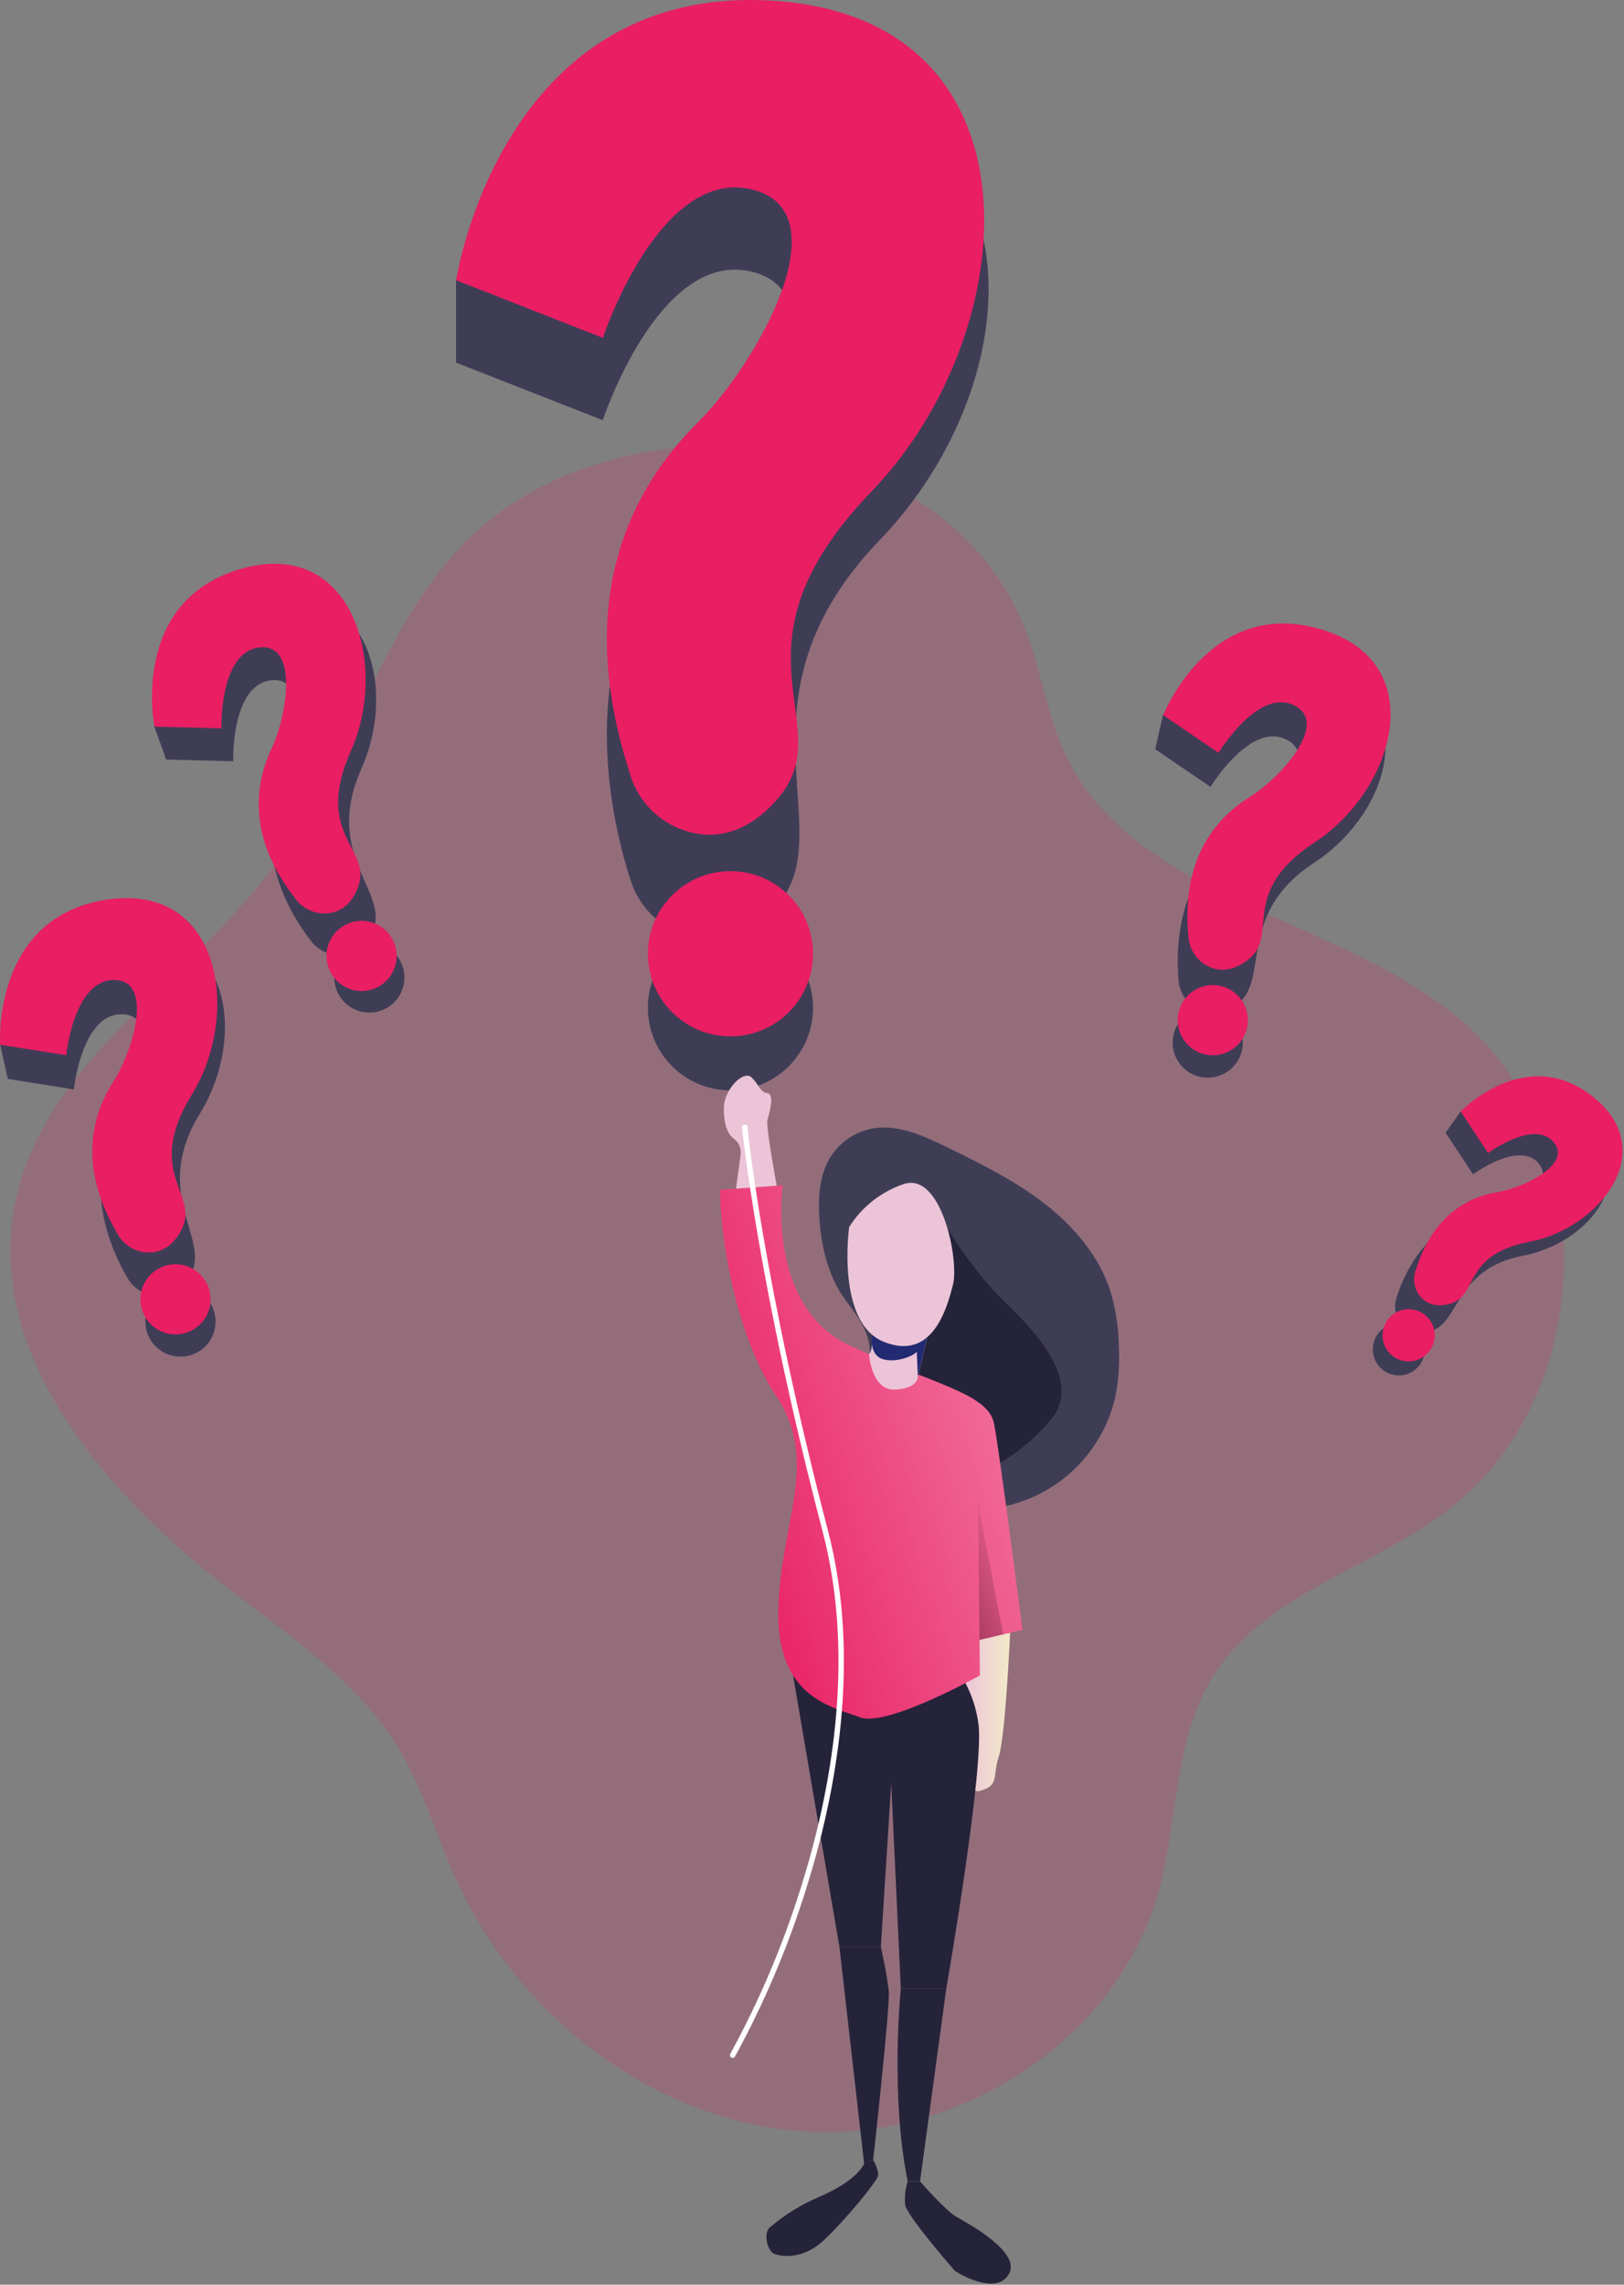 <svg width="423" height="595" viewBox="0 0 423 595" fill="none" xmlns="http://www.w3.org/2000/svg">
<rect x="0" y="0" width="423" height="595" fill="#808080" stroke="none"/>
<g clip-path="url(#clip0)">
<path opacity="0.18" d="M120.48 141.85C98.31 164.99 90.94 198.6 72.12 224.54C50.12 254.88 12.06 275.71 4.12 312.36C-4.58 352.72 27.95 389.72 60.76 414.72C76.56 426.77 93.53 438.39 103.81 455.39C110.24 466.03 113.66 478.17 118.81 489.49C135.15 525.62 171.26 553.19 210.87 555.2C250.48 557.21 290.98 531.05 301.71 492.88C306.95 474.22 305.64 453.34 315.79 436.88C329.07 415.29 356.96 408.63 377.13 393.28C415.71 363.94 417.84 298.09 381.24 266.28C349.15 238.42 295.47 234.77 277.43 196.28C272.54 185.85 271.15 174.12 266.87 163.43C244.6 107.84 158.7 101.95 120.48 141.85Z" fill="#E91E63"/>
<path d="M190.26 283.97C202.14 283.97 211.77 274.34 211.77 262.46C211.77 250.58 202.14 240.95 190.26 240.95C178.38 240.95 168.75 250.58 168.75 262.46C168.75 274.34 178.38 283.97 190.26 283.97Z" fill="#3F3D56"/>
<path d="M263.1 425.21C263.1 425.21 261.89 452.21 260.15 457.44C258.41 462.67 260.48 465.07 255.02 466.44C249.56 467.81 251.48 438.38 251.48 438.38L253.32 427.1L263.1 425.21Z" fill="url(#paint0_linear)"/>
<path d="M206.01 433.06L218.64 506.99H229.44L232.14 464.4L234.63 517.87H246.48C246.48 517.87 256.67 459.3 254.79 448.52C254.274 444.966 253.155 441.527 251.48 438.35L206.01 433.06Z" fill="#25233A"/>
<path d="M213.46 317.8C213.02 312.09 213.33 306.02 216.4 301.19C217.65 299.248 219.294 297.589 221.225 296.321C223.155 295.054 225.331 294.205 227.61 293.83C234.18 292.83 240.61 295.83 246.61 298.73C255.41 303.05 264.27 307.41 272.01 313.4C279.75 319.39 286.4 327.24 289.33 336.59C290.647 341.143 291.35 345.851 291.42 350.59C291.659 355.011 291.353 359.444 290.51 363.79C288.988 370.447 285.689 376.567 280.964 381.497C276.239 386.428 270.266 389.985 263.68 391.79C248.68 395.69 231.59 390.18 218.02 397.63C217.131 398.248 216.098 398.627 215.02 398.73C214.288 398.66 213.593 398.371 213.027 397.903C212.46 397.434 212.046 396.806 211.84 396.1C211.455 394.679 211.455 393.181 211.84 391.76C212.789 387.346 215.011 383.306 218.23 380.14C222.37 376.09 227.89 373.75 232.41 370.14C233.179 369.628 233.767 368.886 234.09 368.02C234.63 366.02 232.55 364.37 230.64 363.63C228.73 362.89 226.45 362.23 225.69 360.34C225.07 358.81 225.69 357.11 226.12 355.51C227.85 348.51 224.12 343.81 220.27 338.62C215.8 332.62 214.02 325.12 213.46 317.8Z" fill="#3F3D56"/>
<path d="M246.76 319.87C246.76 319.87 253.5 331.14 261.25 338.6C269 346.06 282.2 359.47 273.79 369.65C268.738 375.762 262.304 380.585 255.02 383.72L237.95 366.57V338.57L246.76 319.87Z" fill="#25233A"/>
<path d="M187.6 309.86L203.88 308.65C203.88 308.65 199.31 340.25 221.53 350.51C243.75 360.77 257.42 362.91 258.93 370.83C260.44 378.75 266.32 424.46 266.32 424.46L255.13 427.07L254.79 391.72L255.22 436.31C255.22 436.31 230.98 449.91 224 447.23C217.02 444.55 202.37 442.32 202.72 419.6C203.07 396.88 213.72 380.8 202.16 363.51C190.6 346.22 187.3 318.05 187.6 309.86Z" fill="#E91E63"/>
<path d="M187.6 309.86L203.88 308.65C203.88 308.65 199.31 340.25 221.53 350.51C243.75 360.77 257.42 362.91 258.93 370.83C260.44 378.75 266.32 424.46 266.32 424.46L255.13 427.07L254.79 391.72L255.22 436.31C255.22 436.31 230.98 449.91 224 447.23C217.02 444.55 202.37 442.32 202.72 419.6C203.07 396.88 213.72 380.8 202.16 363.51C190.6 346.22 187.3 318.05 187.6 309.86Z" fill="url(#paint1_linear)"/>
<path d="M226.36 352.72C226.36 352.72 226.98 362.12 233.02 361.89C239.06 361.66 239.07 358.64 239.07 358.64L242.91 342.26L226.36 343.26C226.36 343.26 228.24 350.2 226.36 352.72Z" fill="url(#paint2_linear)"/>
<path d="M227.11 347.56C227.11 347.56 226.35 352.4 229.46 353.77C232.57 355.14 237.58 353.42 238.79 352.04L239.07 358.6L241.87 346.65L227.11 347.56Z" fill="#222A72"/>
<path d="M221.18 319.55C221.18 319.55 217.69 344.43 230.23 349.46C242.77 354.49 246.61 340.99 248.23 334.51C249.85 328.03 245.16 304.81 235.23 308.42C229.416 310.422 224.459 314.348 221.18 319.55Z" fill="url(#paint3_linear)"/>
<path d="M191.71 309.56C191.71 309.56 192.88 300.86 192.91 300.7C193.014 299.892 192.895 299.072 192.567 298.327C192.24 297.581 191.715 296.94 191.05 296.47C189.85 295.57 188.53 293.47 188.53 288.62C188.53 283.77 193.67 278.52 195.79 280.62C197.91 282.72 197.92 284.38 199.89 284.69C201.86 285 200.34 290 199.89 291.69C199.44 293.38 202.31 308.8 202.31 308.8L191.71 309.56Z" fill="url(#paint4_linear)"/>
<path d="M254.79 391.76L261.29 425.63L255.13 427.07L254.79 391.76Z" fill="url(#paint5_linear)"/>
<path d="M234.63 517.87C234.63 517.87 231.82 545.57 236.43 568.08H239.64L246.48 517.87H234.63Z" fill="#25233A"/>
<path d="M218.64 506.99L225.08 563.48L227.44 562.48C227.44 562.48 231.86 522.48 231.5 518.62C231.14 514.76 229.44 506.97 229.44 506.97L218.64 506.99Z" fill="#25233A"/>
<path d="M227.44 562.5C227.44 562.5 228.87 564.92 228.71 566.64C228.59 567.82 220.43 577.94 214.6 583.4C208.3 589.3 202.19 587.12 202.19 587.12C199.91 586.89 198.73 581.65 200.47 580.12C204.262 576.871 208.524 574.214 213.11 572.24C223.56 567.82 225.11 563.44 225.11 563.44L227.44 562.5Z" fill="#25233A"/>
<path d="M236.43 568.08C235.802 570.045 235.575 572.116 235.76 574.17C236.16 577.1 248.76 591.44 248.76 591.44C248.76 591.44 259.08 598.14 262.7 592.38C266.32 586.62 252.02 578.98 249.18 577.38C246.34 575.78 239.64 568.09 239.64 568.09L236.43 568.08Z" fill="#25233A"/>
<path d="M164.24 229.21C165.61 233.598 168.324 237.445 171.999 240.206C175.674 242.968 180.124 244.505 184.72 244.6C190.47 244.6 196.94 242.41 202.94 235.16C218.94 215.84 189.49 181.79 229.16 140.62C268.83 99.45 272.96 26.47 201.71 21.62C147.3 17.94 125.04 51.78 118.78 72.96V94.43L157 109.43C157 109.43 171.62 65.07 195.69 70.72C219.76 76.37 197.09 116.15 181.9 131.27C148.43 164.6 158.11 210.16 164.24 229.21Z" fill="#3F3D56"/>
<path d="M164.24 202.02C165.619 206.403 168.336 210.243 172.009 213.003C175.682 215.764 180.127 217.304 184.72 217.41C190.47 217.41 196.94 214.8 202.94 207.56C218.94 188.23 187.45 169.02 227.13 127.85C266.81 86.68 272.99 5.04 201.74 0.22C130.49 -4.6 118.81 72.99 118.81 72.99L157.03 87.99C157.03 87.99 171.62 43.68 195.69 49.31C219.76 54.94 197.09 94.73 181.9 109.86C148.43 143.16 158.11 182.97 164.24 202.02Z" fill="#E91E63"/>
<path d="M190.26 269.9C202.14 269.9 211.77 260.27 211.77 248.39C211.77 236.51 202.14 226.88 190.26 226.88C178.38 226.88 168.75 236.51 168.75 248.39C168.75 260.27 178.38 269.9 190.26 269.9Z" fill="#E91E63"/>
<path d="M104.49 258.441C106.627 253.868 104.653 248.428 100.08 246.291C95.507 244.153 90.067 246.128 87.93 250.701C85.792 255.274 87.767 260.714 92.34 262.851C96.913 264.988 102.353 263.014 104.49 258.441Z" fill="#3F3D56"/>
<path d="M81.01 245.08C82.197 246.632 83.84 247.774 85.709 248.344C87.578 248.915 89.579 248.885 91.43 248.26C93.73 247.44 95.99 245.61 97.34 241.84C100.92 231.84 84.22 222.47 94.11 200.26C104 178.05 95.05 148.26 65.89 156.7C43.61 163.12 39.62 179.87 40.19 189.25L43.3 197.81L60.74 198.25C60.74 198.25 60.14 178.42 70.58 177.18C81.02 175.94 77.73 195.13 73.85 203.38C65.31 221.56 75.79 238.36 81.01 245.08Z" fill="#3F3D56"/>
<path d="M77.07 234.21C78.252 235.765 79.894 236.909 81.762 237.48C83.63 238.051 85.631 238.019 87.48 237.39C89.79 236.57 91.99 234.58 93.33 230.81C96.92 220.81 81.56 217.66 91.44 195.45C101.32 173.24 91.95 139.73 62.78 148.14C33.61 156.55 40.24 189.25 40.24 189.25L57.68 189.68C57.68 189.68 57.09 169.86 67.52 168.62C77.95 167.38 74.67 186.57 70.79 194.81C62.24 212.99 71.84 227.49 77.07 234.21Z" fill="#E91E63"/>
<path d="M98.197 257.162C102.731 254.943 104.608 249.468 102.389 244.934C100.169 240.4 94.695 238.524 90.161 240.743C85.627 242.962 83.751 248.437 85.97 252.97C88.189 257.504 93.663 259.381 98.197 257.162Z" fill="#E91E63"/>
<path d="M55.94 342.25C56.321 344.016 56.17 345.855 55.507 347.535C54.843 349.216 53.697 350.662 52.212 351.691C50.727 352.72 48.971 353.286 47.164 353.317C45.358 353.348 43.583 352.844 42.063 351.867C40.544 350.89 39.348 349.485 38.626 347.829C37.905 346.172 37.69 344.34 38.01 342.562C38.329 340.784 39.169 339.14 40.422 337.839C41.675 336.537 43.285 335.637 45.05 335.25C46.225 334.991 47.439 334.967 48.623 335.179C49.808 335.392 50.938 335.836 51.95 336.486C52.962 337.137 53.836 337.981 54.52 338.97C55.205 339.959 55.688 341.074 55.94 342.25Z" fill="#3F3D56"/>
<path d="M33.18 332.78C34.149 334.477 35.628 335.827 37.406 336.638C39.184 337.449 41.173 337.681 43.09 337.3C45.48 336.79 47.97 335.3 49.79 331.72C54.66 322.24 39.33 310.79 52.04 290.07C64.75 269.35 59.8 238.68 29.78 243.19C6.85 246.63 0.7 262.71 0.04 272.08L2.04 280.98L19.24 283.72C19.24 283.72 21.24 263.99 31.76 264.13C42.28 264.27 36.49 282.86 31.57 290.52C20.7 307.41 28.89 325.44 33.18 332.78Z" fill="#3F3D56"/>
<path d="M30.7 321.49C31.67 323.186 33.149 324.535 34.927 325.346C36.705 326.157 38.693 326.389 40.61 326.01C43 325.5 45.44 323.81 47.27 320.26C52.14 310.78 37.32 305.68 50.03 284.96C62.74 264.24 57.84 229.78 27.82 234.29C-2.2 238.8 0.04 272.08 0.04 272.08L17.24 274.8C17.24 274.8 19.24 255.07 29.76 255.21C40.28 255.35 34.49 273.94 29.57 281.6C18.75 298.51 26.4 314.15 30.7 321.49Z" fill="#E91E63"/>
<path d="M46.394 347.497C51.428 347.121 55.204 342.736 54.828 337.702C54.453 332.668 50.067 328.892 45.033 329.268C39.999 329.644 36.223 334.029 36.599 339.063C36.975 344.097 41.361 347.873 46.394 347.497Z" fill="#E91E63"/>
<path d="M323.49 273.56C323.087 275.322 322.171 276.925 320.857 278.166C319.543 279.407 317.891 280.231 316.109 280.533C314.327 280.835 312.495 280.603 310.846 279.864C309.196 279.126 307.803 277.915 306.841 276.384C305.879 274.854 305.393 273.073 305.444 271.266C305.494 269.46 306.079 267.709 307.125 266.234C308.17 264.76 309.63 263.629 311.318 262.984C313.006 262.339 314.848 262.209 316.61 262.61C318.974 263.151 321.026 264.608 322.316 266.661C323.606 268.714 324.028 271.196 323.49 273.56Z" fill="#3F3D56"/>
<path d="M306.96 255.28C307.109 257.225 307.865 259.074 309.121 260.567C310.377 262.059 312.069 263.12 313.96 263.6C316.33 264.16 319.23 263.85 322.4 261.42C330.85 254.93 321.89 238.03 342.23 224.73C362.57 211.43 371.23 181.58 342.14 172.83C319.94 166.14 307.5 178.05 302.9 186.24L300.9 195.12L315.32 204.94C315.32 204.94 325.57 187.94 335.01 192.58C344.45 197.22 331.28 211.53 323.55 216.36C306.52 227 306.24 246.8 306.96 255.28Z" fill="#3F3D56"/>
<path d="M309.54 244.01C309.688 245.955 310.443 247.805 311.699 249.298C312.955 250.791 314.649 251.852 316.54 252.33C318.92 252.9 321.86 252.41 325.03 249.98C333.48 243.49 322.26 232.54 342.61 219.24C362.96 205.94 373.24 172.72 344.24 163.94C315.24 155.16 302.97 186.24 302.97 186.24L317.39 196.06C317.39 196.06 327.64 179.06 337.08 183.69C346.52 188.32 333.35 202.69 325.63 207.48C308.55 218.12 308.79 235.54 309.54 244.01Z" fill="#E91E63"/>
<path d="M324.384 269.063C326.25 264.373 323.961 259.058 319.271 257.191C314.581 255.325 309.266 257.614 307.399 262.304C305.533 266.994 307.822 272.309 312.512 274.176C317.202 276.042 322.518 273.753 324.384 269.063Z" fill="#E91E63"/>
<path d="M369.9 355.33C369.125 356.426 368.042 357.268 366.788 357.748C365.535 358.229 364.167 358.328 362.858 358.031C361.548 357.735 360.356 357.057 359.432 356.083C358.508 355.11 357.893 353.884 357.665 352.561C357.437 351.238 357.607 349.877 358.152 348.65C358.698 347.423 359.595 346.386 360.73 345.669C361.865 344.952 363.187 344.587 364.529 344.621C365.871 344.655 367.173 345.086 368.27 345.86C368.999 346.374 369.62 347.027 370.097 347.782C370.574 348.536 370.897 349.378 371.048 350.257C371.2 351.137 371.176 352.037 370.979 352.908C370.782 353.778 370.415 354.601 369.9 355.33Z" fill="#3F3D56"/>
<path d="M363.7 338.09C363.256 339.473 363.258 340.96 363.704 342.341C364.151 343.723 365.021 344.929 366.19 345.79C367.117 346.428 368.18 346.841 369.295 346.996C370.409 347.15 371.545 347.042 372.61 346.68C380.26 344.61 378.87 330.45 396.61 327.05C414.35 323.65 428.74 305.57 411.22 291.33C397.85 280.46 385.93 285.13 380.45 289.46L376.54 294.99L383.68 305.83C383.68 305.83 395.53 297.05 400.68 302.89C405.83 308.73 392.76 314.89 386.08 316.01C371.4 318.51 365.59 332.04 363.7 338.09Z" fill="#3F3D56"/>
<path d="M368.66 331.06C368.215 332.444 368.216 333.933 368.663 335.316C369.11 336.699 369.98 337.908 371.15 338.77C372.62 339.83 374.78 340.33 377.64 339.55C385.29 337.48 380.64 326.78 398.43 323.39C416.22 320 432.66 300.04 415.14 285.8C397.62 271.56 380.46 289.46 380.46 289.46L387.6 300.29C387.6 300.29 399.45 291.51 404.6 297.36C409.75 303.21 396.68 309.36 390 310.48C375.31 312.98 370.55 325.02 368.66 331.06Z" fill="#E91E63"/>
<path d="M372.516 351.598C374.641 348.501 373.854 344.268 370.757 342.143C367.661 340.018 363.428 340.806 361.303 343.902C359.178 346.999 359.965 351.232 363.062 353.357C366.158 355.482 370.391 354.694 372.516 351.598Z" fill="#E91E63"/>
<path d="M190.85 535.95C190.723 535.95 190.599 535.915 190.49 535.85C190.405 535.803 190.331 535.74 190.271 535.664C190.212 535.587 190.169 535.5 190.144 535.406C190.12 535.312 190.115 535.215 190.13 535.119C190.144 535.024 190.179 534.932 190.23 534.85C197.808 520.991 203.988 506.412 208.68 491.33C216.1 467.78 223.1 432.63 214.28 398.89C197.28 333.94 193.34 294.06 193.28 293.66C193.263 293.471 193.322 293.282 193.444 293.136C193.566 292.99 193.741 292.898 193.93 292.88C194.117 292.863 194.303 292.921 194.447 293.041C194.591 293.161 194.682 293.333 194.7 293.52C194.7 293.92 198.7 333.7 215.64 398.52C224.55 432.6 217.5 468.05 210.01 491.79C205.282 506.956 199.065 521.618 191.45 535.56C191.393 535.672 191.307 535.766 191.202 535.835C191.097 535.903 190.975 535.943 190.85 535.95Z" fill="white"/>
</g>
<defs>
<linearGradient id="paint0_linear" x1="251.15" y1="445.83" x2="263.1" y2="445.83" gradientUnits="userSpaceOnUse">
<stop stop-color="#ECC4D7"/>
<stop offset="0.42" stop-color="#EFD4D1"/>
<stop offset="1" stop-color="#F2EAC9"/>
</linearGradient>
<linearGradient id="paint1_linear" x1="180.52" y1="388.4" x2="408.68" y2="309.67" gradientUnits="userSpaceOnUse">
<stop stop-color="white" stop-opacity="0"/>
<stop offset="0.99" stop-color="white"/>
</linearGradient>
<linearGradient id="paint2_linear" x1="7866.01" y1="6871.99" x2="7688.85" y2="7252.22" gradientUnits="userSpaceOnUse">
<stop stop-color="#ECC4D7"/>
<stop offset="0.42" stop-color="#EFD4D1"/>
<stop offset="1" stop-color="#F2EAC9"/>
</linearGradient>
<linearGradient id="paint3_linear" x1="12498.8" y1="14406.1" x2="13272.2" y2="14406.1" gradientUnits="userSpaceOnUse">
<stop stop-color="#ECC4D7"/>
<stop offset="0.42" stop-color="#EFD4D1"/>
<stop offset="1" stop-color="#F2EAC9"/>
</linearGradient>
<linearGradient id="paint4_linear" x1="5828.55" y1="9020.41" x2="6018.43" y2="9020.41" gradientUnits="userSpaceOnUse">
<stop stop-color="#ECC4D7"/>
<stop offset="0.42" stop-color="#EFD4D1"/>
<stop offset="1" stop-color="#F2EAC9"/>
</linearGradient>
<linearGradient id="paint5_linear" x1="265.63" y1="405.63" x2="206.42" y2="429.54" gradientUnits="userSpaceOnUse">
<stop stop-opacity="0"/>
<stop offset="1"/>
</linearGradient>
<clipPath id="clip0">
<rect width="422.61" height="594.72" fill="white"/>
</clipPath>
</defs>
</svg>
